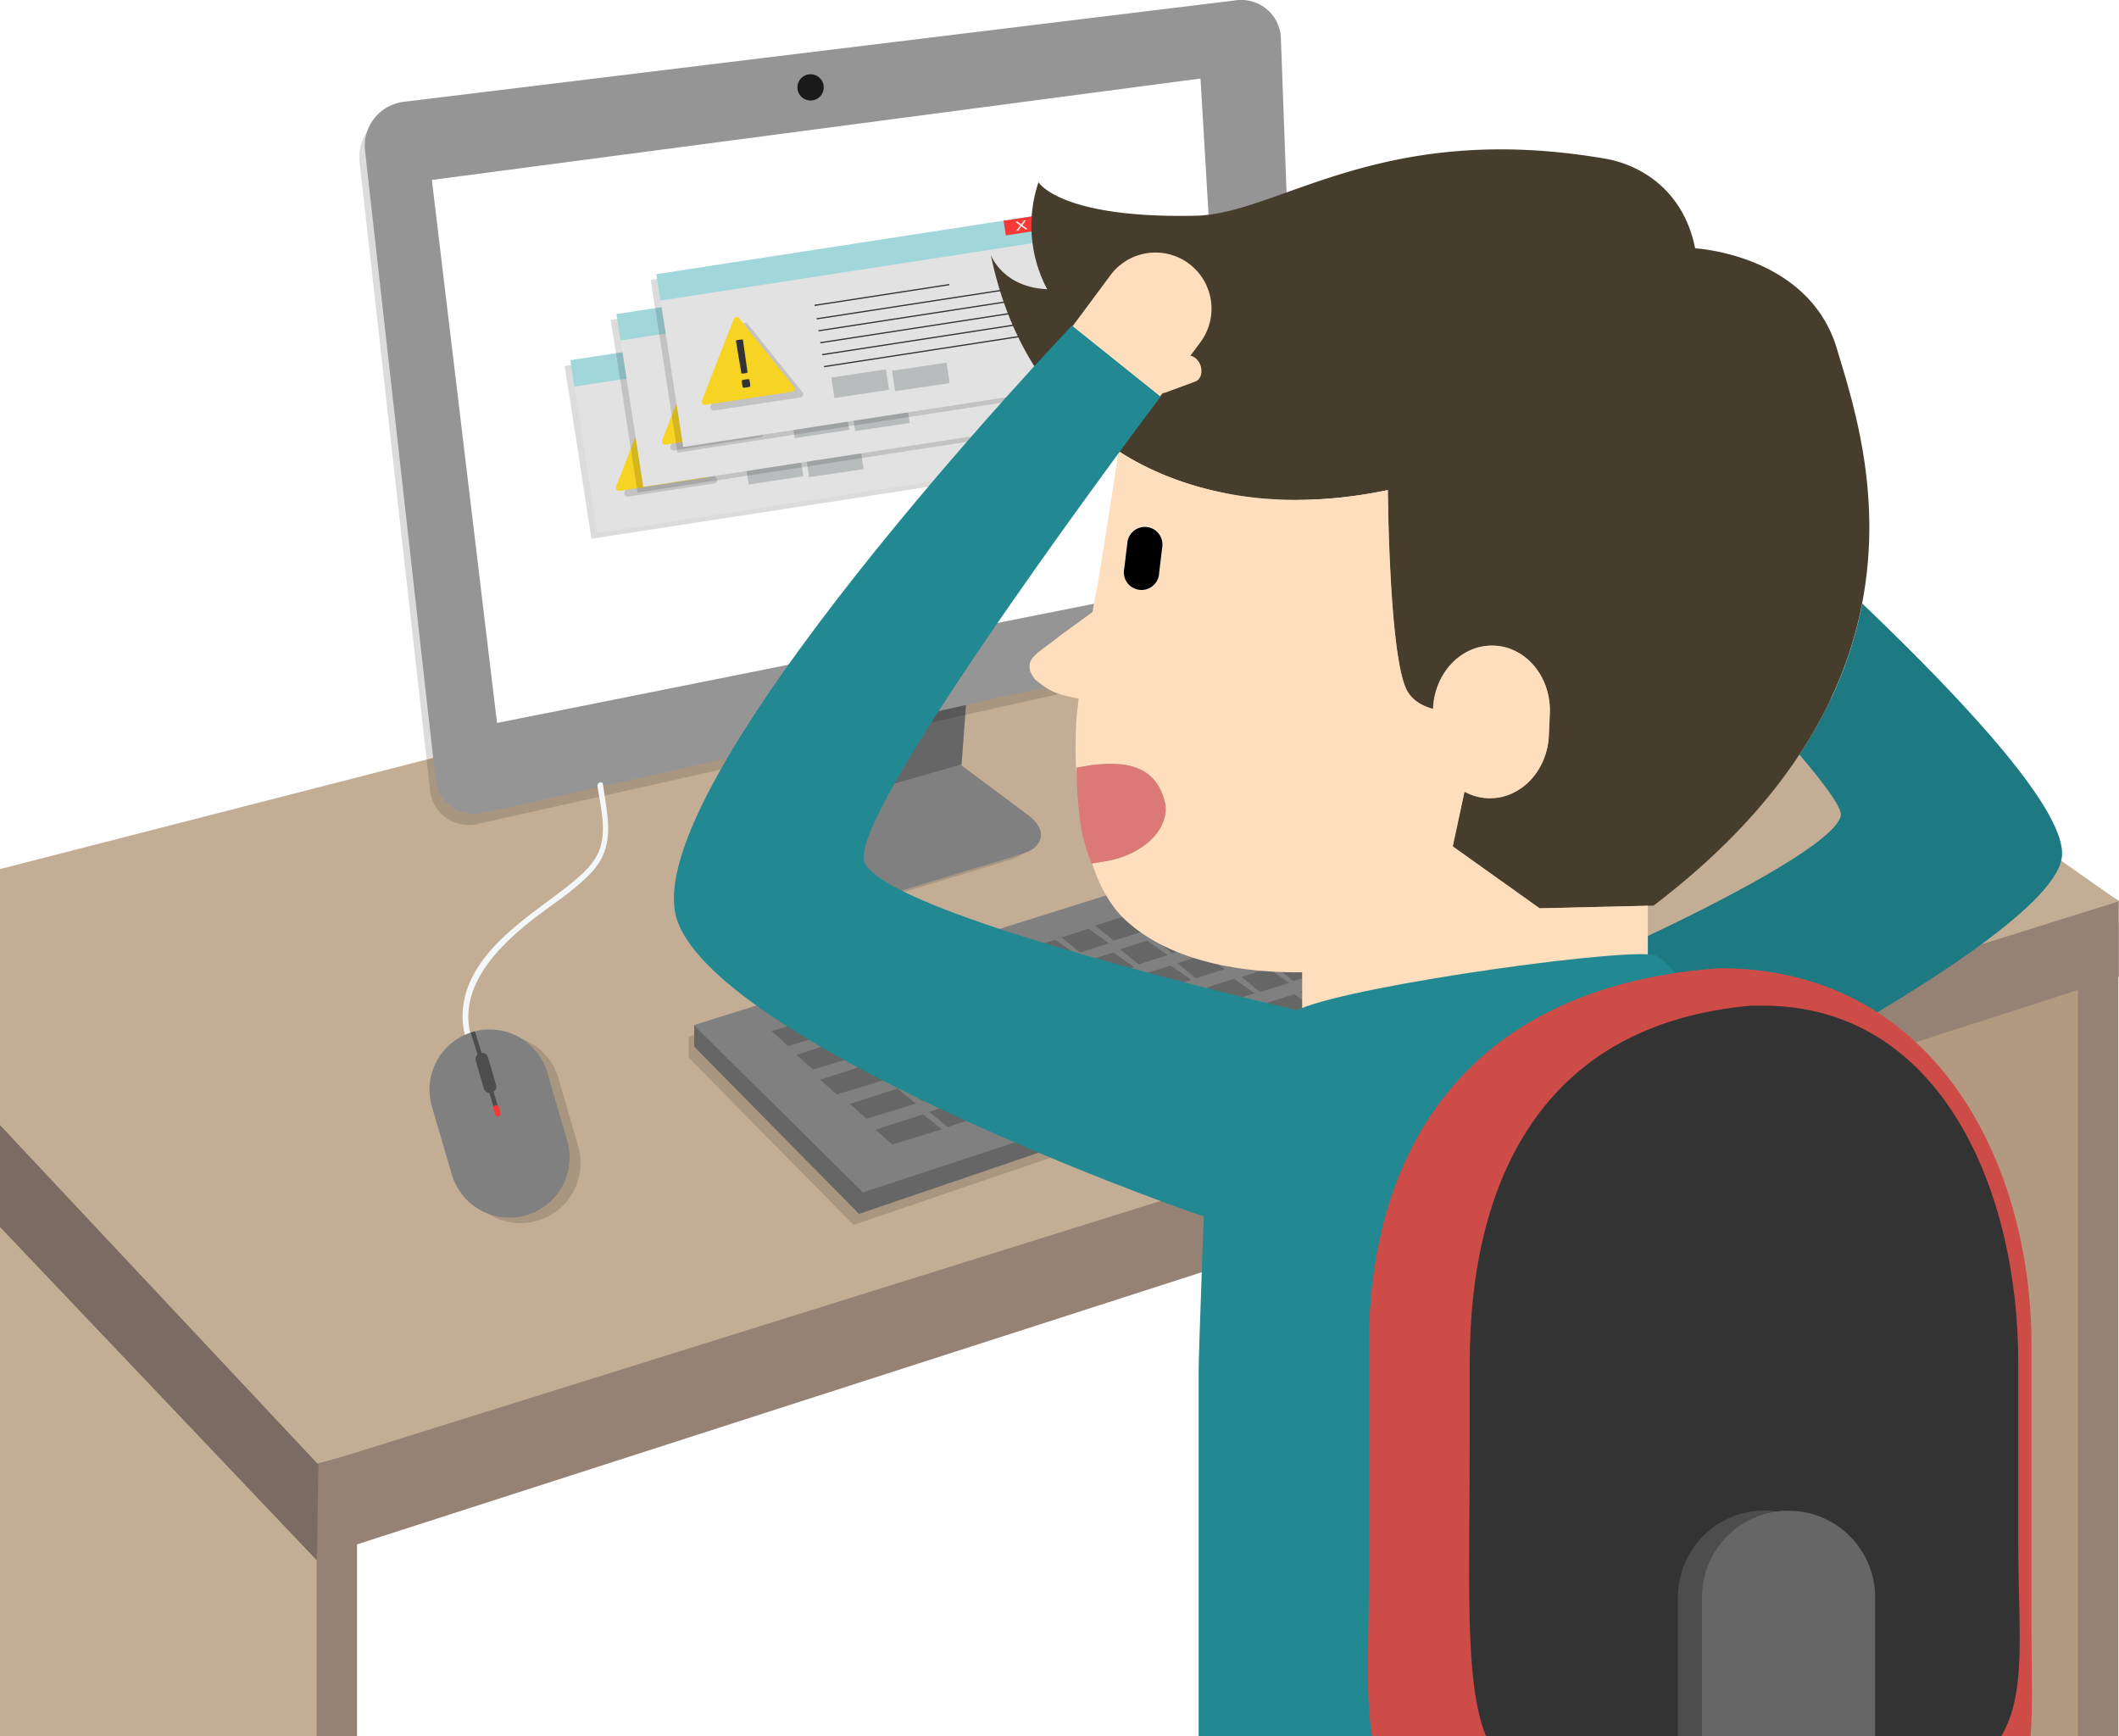 <svg xmlns="http://www.w3.org/2000/svg" viewBox="0 0 769.63 630.62"><defs><style>.cls-1{isolation:isolate;}.cls-2{fill:#b29a80;}.cls-11,.cls-12,.cls-14,.cls-15,.cls-2,.cls-22,.cls-26,.cls-3,.cls-34,.cls-35,.cls-36,.cls-37,.cls-38,.cls-4,.cls-5,.cls-6,.cls-9{fill-rule:evenodd;}.cls-3{fill:#67a5a5;}.cls-4{fill:#edb21d;}.cls-5,.cls-8{fill:#958275;}.cls-6,.cls-7{fill:#c3ae95;}.cls-9{fill:#7a6c62;}.cls-10{opacity:0.14;mix-blend-mode:multiply;}.cls-12{fill:#666;}.cls-13,.cls-22{fill:gray;}.cls-14{fill:#959595;}.cls-15{fill:#fff;}.cls-16{fill:#1a1a1a;}.cls-17{fill:#f4f7f9;}.cls-18,.cls-19,.cls-28{fill:none;stroke-miterlimit:10;}.cls-18{stroke:#000;}.cls-18,.cls-19{stroke-width:1.59px;}.cls-19{stroke:#4d4d4d;}.cls-20{fill:#f53937;}.cls-21,.cls-38{fill:#4d4d4d;}.cls-23{fill:#e2e2e2;}.cls-24{fill:#a1d6db;}.cls-25{fill:#eee;}.cls-26{fill:#f7d323;}.cls-27,.cls-37{fill:#333;}.cls-28{stroke:#333;stroke-width:0.45px;}.cls-29{fill:#b8bcbc;}.cls-30{fill:#1e7a82;}.cls-31{fill:#473d2d;}.cls-32,.cls-35{fill:#ffdebd;}.cls-33{fill:#da7976;}.cls-34{fill:#228891;}.cls-36{fill:#ce4c48;}</style></defs><title>404-error</title><g class="cls-1"><g id="Objects"><polygon class="cls-2" points="766.1 630.62 767.58 355.2 546.56 394.25 697.73 630.62 766.1 630.62"/><path class="cls-3" d="M790,508.37" transform="translate(0 -169.38)"/><polyline class="cls-4" points="562.67 329.29 541 329.29 527.67 306.95"/><polygon class="cls-5" points="551.22 201.52 0 341.62 0 443.02 114.55 565.75 769.55 354.77 769.55 327.13 551.22 201.52"/><polygon class="cls-6" points="551.3 174.08 0 315.63 0 408.68 115.67 531.78 769.63 327.33 551.3 174.08"/><rect class="cls-7" y="412.85" width="117.36" height="217.77"/><polygon class="cls-5" points="129.67 630.62 129.67 527.62 115 531.62 115 630.62 129.67 630.62"/><rect class="cls-8" x="754.72" y="336.3" width="14.67" height="294.32"/><polygon class="cls-9" points="0 408.62 0 445.62 115.08 566.7 115.67 531.95 0 408.62"/><g class="cls-10"><polygon class="cls-11" points="269 269.76 268.29 301.73 345.24 279.85 347.43 250.4 269 269.76"/></g><polygon class="cls-12" points="273 267.76 272.29 299.73 349.24 277.85 351.43 248.4 273 267.76"/><g class="cls-10"><path d="M344.85,449.08l24.65,18.38c7,5.23,5.89,11.58-2.47,14.12l-55.18,16.75c-8.36,2.54-20-.72-25.76-7.24l-17.8-20" transform="translate(0 -169.38)"/></g><path class="cls-13" d="M348.85,447.08l24.65,18.38c7,5.23,5.89,11.58-2.47,14.12l-55.18,16.75c-8.36,2.54-20-.72-25.76-7.24l-17.8-20" transform="translate(0 -169.38)"/><g class="cls-10"><path class="cls-11" d="M130.58,228.06a16.1,16.1,0,0,1,14-17.7L446.89,173.5a14.37,14.37,0,0,1,16.34,13.95l7.27,198.74c.32,8.73-6.4,17.43-14.92,19.34l-282.12,63.1a14,14,0,0,1-17.27-12.32Z" transform="translate(0 -169.38)"/></g><path class="cls-14" d="M132.58,224.06a16.1,16.1,0,0,1,14-17.7L448.89,169.5a14.37,14.37,0,0,1,16.34,13.95l7.27,198.74c.32,8.73-6.4,17.43-14.92,19.34l-282.12,63.1a14,14,0,0,1-17.27-12.32Z" transform="translate(0 -169.38)"/><polygon class="cls-15" points="156.85 65.35 436.03 28.52 446.72 209.39 180.52 262.57 156.85 65.35"/><path class="cls-16" d="M289.64,200.88a4.77,4.77,0,1,1,4.53,5A4.76,4.76,0,0,1,289.64,200.88Z" transform="translate(0 -169.38)"/><path class="cls-17" d="M217,454.77c1.15,8,3.86,17.53-.1,25.15-2.13,4.09-5.81,7.29-9.32,10.17-3.24,2.66-6.66,5.16-10,7.65C184.25,507.61,168,520.37,168,538.61a30.31,30.31,0,0,0,2.67,11.89c.5,1.19,2.22.17,1.72-1-8.52-20.08,8.4-36.59,23.1-47.7,6.75-5.09,14.12-9.8,19.8-16.11,5.29-5.88,6.16-12.58,5.3-20.2-.42-3.76-1.05-7.51-1.6-11.26-.18-1.27-2.11-.73-1.92.54Z" transform="translate(0 -169.38)"/><g class="cls-10"><path d="M210,585.63a21.84,21.84,0,0,1-14.83,27.1h0a21.85,21.85,0,0,1-27.09-14.83l-7.21-24.65a21.84,21.84,0,0,1,14.83-27.09h0A21.84,21.84,0,0,1,202.82,561Z" transform="translate(0 -169.38)"/><line class="cls-18" x1="175.73" y1="376.78" x2="184.14" y2="404.1"/><path d="M185.82,575.48a1.05,1.05,0,0,1-.72,1.31h0a1.06,1.06,0,0,1-1.31-.72l-.6-2a1.06,1.06,0,0,1,.72-1.31h0a1.05,1.05,0,0,1,1.32.72Z" transform="translate(0 -169.38)"/><path d="M184.23,565.63a2.16,2.16,0,0,1-1.66,2.53h0a2.17,2.17,0,0,1-2.77-1.23l-3.06-10.48a2.15,2.15,0,0,1,1.66-2.52h0a2.16,2.16,0,0,1,2.77,1.23Z" transform="translate(0 -169.38)"/></g><path class="cls-13" d="M206,583.63a21.84,21.84,0,0,1-14.83,27.1h0a21.85,21.85,0,0,1-27.09-14.83l-7.21-24.65a21.84,21.84,0,0,1,14.83-27.09h0A21.84,21.84,0,0,1,198.82,559Z" transform="translate(0 -169.38)"/><line class="cls-19" x1="171.73" y1="374.78" x2="180.14" y2="402.1"/><path class="cls-20" d="M181.82,573.48a1.05,1.05,0,0,1-.72,1.31h0a1.06,1.06,0,0,1-1.31-.72l-.6-2a1.06,1.06,0,0,1,.72-1.31h0a1.05,1.05,0,0,1,1.32.72Z" transform="translate(0 -169.38)"/><path class="cls-21" d="M180.23,563.63a2.16,2.16,0,0,1-1.66,2.53h0a2.17,2.17,0,0,1-2.77-1.23l-3.06-10.48a2.15,2.15,0,0,1,1.66-2.52h0a2.16,2.16,0,0,1,2.77,1.23Z" transform="translate(0 -169.38)"/><g class="cls-10"><polygon class="cls-11" points="310 444.87 518.1 373.89 449.43 318.42 250.13 376.49 250.13 384.12 310 444.87"/></g><polygon class="cls-12" points="312 440.87 520.1 369.89 451.43 314.42 252.13 372.49 252.13 380.12 312 440.87"/><polygon class="cls-22" points="313.43 433.07 522.1 364.39 453.43 308.92 252.02 372.31 313.43 433.07"/><polygon class="cls-12" points="286.29 379.88 304.31 374.4 297.56 368.95 280.27 374.51 286.29 379.88"/><polygon class="cls-12" points="306.45 373.5 317 370.16 309.5 364.91 299.71 368 306.45 373.5"/><polygon class="cls-12" points="318.67 369.54 329.22 366.2 321.72 360.95 311.93 364.04 318.67 369.54"/><polygon class="cls-12" points="331.21 365.75 341.77 362.4 334.27 357.15 324.47 360.25 331.21 365.75"/><polygon class="cls-12" points="343.27 361.78 353.82 358.44 346.32 353.19 336.52 356.28 343.27 361.78"/><polygon class="cls-12" points="355.48 357.65 366.04 354.31 358.53 349.07 348.74 352.16 355.48 357.65"/><polygon class="cls-12" points="367.7 353.69 378.25 350.35 370.75 345.1 360.96 348.19 367.7 353.69"/><polygon class="cls-12" points="380.25 349.89 390.8 346.56 383.3 341.31 373.5 344.4 380.25 349.89"/><polygon class="cls-12" points="392.3 345.93 402.85 342.59 395.35 337.34 385.55 340.44 392.3 345.93"/><polygon class="cls-12" points="404.51 341.64 415.06 338.3 407.56 333.05 397.77 336.14 404.51 341.64"/><polygon class="cls-12" points="416.73 337.68 427.28 334.34 419.78 329.09 409.99 332.18 416.73 337.68"/><polygon class="cls-12" points="429.28 333.88 439.83 330.54 432.33 325.29 422.53 328.38 429.28 333.88"/><polygon class="cls-12" points="441.33 329.92 451.88 326.58 444.38 321.33 434.58 324.42 441.33 329.92"/><polygon class="cls-12" points="295.31 388.46 313.33 382.99 306.58 377.53 289.29 383.09 295.31 388.46"/><polygon class="cls-12" points="315.48 382.09 326.03 378.75 318.53 373.5 308.73 376.59 315.48 382.09"/><polygon class="cls-12" points="327.69 378.13 338.24 374.79 330.74 369.54 320.95 372.63 327.69 378.13"/><polygon class="cls-12" points="340.24 374.33 350.79 370.99 343.29 365.74 333.5 368.83 340.24 374.33"/><polygon class="cls-12" points="352.29 370.37 362.84 367.03 355.34 361.78 345.55 364.87 352.29 370.37"/><polygon class="cls-12" points="364.51 366.24 375.06 362.9 367.56 357.65 357.76 360.74 364.51 366.24"/><polygon class="cls-12" points="376.72 362.28 387.27 358.94 379.77 353.69 369.98 356.78 376.72 362.28"/><polygon class="cls-12" points="389.27 358.48 399.82 355.14 392.32 349.89 382.53 352.98 389.27 358.48"/><polygon class="cls-12" points="401.32 354.52 411.87 351.18 404.37 345.93 394.58 349.02 401.32 354.52"/><polygon class="cls-12" points="413.54 350.23 424.09 346.89 416.59 341.64 406.8 344.73 413.54 350.23"/><polygon class="cls-12" points="425.75 346.26 436.31 342.92 428.81 337.67 419.01 340.77 425.75 346.26"/><polygon class="cls-12" points="438.3 342.47 448.85 339.13 441.35 333.88 431.56 336.97 438.3 342.47"/><polygon class="cls-12" points="450.35 338.5 460.9 335.16 453.4 329.92 443.61 333.01 450.35 338.5"/><polygon class="cls-12" points="303.89 397.49 321.92 392.01 315.17 386.56 297.88 392.12 303.89 397.49"/><polygon class="cls-12" points="324.06 391.11 334.61 387.77 327.11 382.52 317.32 385.61 324.06 391.11"/><polygon class="cls-12" points="336.28 387.15 346.83 383.81 339.33 378.56 329.53 381.65 336.28 387.15"/><polygon class="cls-12" points="348.82 383.35 359.38 380.01 351.87 374.76 342.08 377.85 348.82 383.35"/><polygon class="cls-12" points="360.88 379.39 371.43 376.05 363.93 370.8 354.13 373.89 360.88 379.39"/><polygon class="cls-12" points="373.09 375.26 383.64 371.92 376.14 366.67 366.35 369.76 373.09 375.26"/><polygon class="cls-12" points="385.31 371.3 395.86 367.96 388.36 362.71 378.56 365.8 385.31 371.3"/><polygon class="cls-12" points="397.85 367.5 408.41 364.16 400.9 358.92 391.11 362.01 397.85 367.5"/><polygon class="cls-12" points="409.9 363.54 420.46 360.2 412.96 354.95 403.16 358.04 409.9 363.54"/><polygon class="cls-12" points="422.12 359.25 432.67 355.91 425.17 350.66 415.38 353.75 422.12 359.25"/><polygon class="cls-12" points="434.34 355.29 444.89 351.95 437.39 346.7 427.6 349.79 434.34 355.29"/><polygon class="cls-12" points="446.88 351.49 457.44 348.15 449.94 342.9 440.14 345.99 446.88 351.49"/><polygon class="cls-12" points="458.94 347.53 469.49 344.19 461.99 338.94 452.19 342.03 458.94 347.53"/><polygon class="cls-12" points="314.68 406.29 332.7 400.81 325.95 395.36 308.66 400.92 314.68 406.29"/><polygon class="cls-12" points="334.85 399.92 345.4 396.58 337.9 391.33 328.1 394.42 334.85 399.92"/><polygon class="cls-12" points="347.06 395.95 357.62 392.62 350.11 387.37 340.32 390.46 347.06 395.95"/><polygon class="cls-12" points="359.61 392.16 370.16 388.82 362.66 383.57 352.87 386.66 359.61 392.16"/><polygon class="cls-12" points="371.66 388.2 382.21 384.86 374.71 379.61 364.92 382.7 371.66 388.2"/><polygon class="cls-12" points="383.88 384.07 394.43 380.73 386.93 375.48 377.13 378.57 383.88 384.07"/><polygon class="cls-12" points="396.09 380.11 406.64 376.77 399.14 371.52 389.35 374.61 396.09 380.11"/><polygon class="cls-12" points="408.64 376.31 419.19 372.97 411.69 367.72 401.9 370.81 408.64 376.31"/><polygon class="cls-12" points="420.69 372.35 431.24 369.01 423.74 363.76 413.95 366.85 420.69 372.35"/><polygon class="cls-12" points="432.91 368.06 443.46 364.71 435.96 359.46 426.17 362.56 432.91 368.06"/><polygon class="cls-12" points="445.12 364.09 455.68 360.75 448.18 355.5 438.38 358.6 445.12 364.09"/><polygon class="cls-12" points="457.67 360.3 468.22 356.95 460.72 351.71 450.93 354.8 457.67 360.3"/><polygon class="cls-12" points="469.72 356.33 480.27 352.99 472.77 347.74 462.98 350.83 469.72 356.33"/><polygon class="cls-12" points="324.04 415.64 342.06 410.17 335.31 404.72 318.02 410.28 324.04 415.64"/><polygon class="cls-12" points="344.2 409.27 354.75 405.93 347.25 400.68 337.46 403.77 344.2 409.27"/><polygon class="cls-12" points="356.42 405.31 366.97 401.97 359.47 396.72 349.68 399.81 356.42 405.31"/><polygon class="cls-12" points="368.96 401.51 379.52 398.17 372.01 392.92 362.22 396.02 368.96 401.51"/><polygon class="cls-12" points="381.29 397.55 440.66 378.26 434.28 372.98 374.55 392.05 381.29 397.55"/><polygon class="cls-12" points="442.26 377.41 452.81 374.07 445.31 368.82 435.52 371.91 442.26 377.41"/><polygon class="cls-12" points="454.48 373.45 465.03 370.11 457.53 364.86 447.74 367.95 454.48 373.45"/><polygon class="cls-12" points="467.03 369.65 477.58 366.31 470.08 361.06 460.28 364.15 467.03 369.65"/><polygon class="cls-12" points="479.08 365.69 489.63 362.35 482.13 357.1 472.33 360.19 479.08 365.69"/><g class="cls-10"><rect x="209.84" y="299.88" width="139.07" height="54.87" transform="translate(-46.61 -123) rotate(-8.76)"/><polygon points="342.82 111.66 205.07 132.89 206.55 142.48 206.64 142.47 344.08 121.28 344.3 121.25 342.82 111.66"/></g><rect class="cls-23" x="211.91" y="297.81" width="139.07" height="54.87" transform="translate(-46.27 -122.71) rotate(-8.76)"/><polygon class="cls-24" points="344.89 109.59 207.15 130.82 208.62 140.41 208.71 140.4 346.15 119.21 346.37 119.18 344.89 109.59"/><rect class="cls-20" x="333.61" y="279.84" width="11.75" height="5.39" transform="translate(-39.08 -114.36) rotate(-8.76)"/><path class="cls-25" d="M338.64,284.33l-.76.11,1.4-1.92-1.8-1.34.79-.12,1.38,1.06,1-1.42.75-.12-1.31,1.82,1.89,1.41-.79.12-1.46-1.14Z" transform="translate(0 -169.38)"/><g class="cls-10"><path class="cls-11" d="M238.27,318.86a1.19,1.19,0,0,1,2.23-.35l8.38,10.43,2.82,3.53,8.38,10.42a1.2,1.2,0,0,1-.82,2.11L246,347l-4.46.69-13.22,2c-1.23.19-1.87-.6-1.42-1.76l4.85-12.46,1.64-4.21Z" transform="translate(0 -169.38)"/></g><path class="cls-26" d="M235.16,316.79a1.2,1.2,0,0,1,2.24-.35l8.37,10.43,2.83,3.53L257,340.82a1.2,1.2,0,0,1-.82,2.11l-13.21,2-4.47.69-13.22,2c-1.23.19-1.86-.6-1.41-1.76l4.84-12.46,1.64-4.22Z" transform="translate(0 -169.38)"/><path class="cls-27" d="M238.57,341.41c-.07-.22-.12-.43-.17-.65s-.09-.42-.13-.65-.06-.44-.08-.68,0-.46,0-.68l.64-.18c.21-.05.43-.09.65-.12s.45-.06.68-.08l.69,0c.07.22.12.44.17.66s.1.44.13.66.06.45.08.67,0,.45,0,.68l-.65.17-.67.13-.66.08ZM236,324.31c.2-.07.4-.12.6-.17l.6-.11c.22,0,.44-.06.67-.08s.45,0,.67,0l1.7,12a6.55,6.55,0,0,1-1.1.27,5.79,5.79,0,0,1-1.13.07Z" transform="translate(0 -169.38)"/><line class="cls-28" x1="264.61" y1="142.15" x2="313.56" y2="134.61"/><line class="cls-28" x1="265.36" y1="147.04" x2="336.99" y2="136"/><line class="cls-28" x1="266.03" y1="151.38" x2="337.66" y2="140.34"/><line class="cls-28" x1="266.7" y1="155.72" x2="338.33" y2="144.68"/><line class="cls-28" x1="267.37" y1="160.06" x2="338.99" y2="149.02"/><line class="cls-28" x1="268.04" y1="164.4" x2="339.66" y2="153.36"/><rect class="cls-29" x="269.72" y="337.2" width="20.03" height="7.51" transform="matrix(0.99, -0.15, 0.15, 0.99, -46.81, -124.85)"/><rect class="cls-29" x="293.19" y="333.75" width="20.03" height="7.51" transform="translate(-46.05 -121.46) rotate(-8.4)"/><g class="cls-10"><rect x="226.59" y="283.13" width="139.07" height="54.87" transform="translate(-43.86 -120.64) rotate(-8.76)"/><polygon points="359.57 94.91 221.82 116.14 223.3 125.73 223.39 125.72 360.83 104.53 361.05 104.5 359.57 94.91"/></g><rect class="cls-23" x="228.66" y="281.06" width="139.07" height="54.87" transform="translate(-43.52 -120.35) rotate(-8.76)"/><polygon class="cls-24" points="361.64 92.84 223.9 114.07 225.37 123.66 225.46 123.65 362.9 102.46 363.12 102.43 361.64 92.84"/><rect class="cls-20" x="350.36" y="263.09" width="11.75" height="5.39" transform="translate(-36.34 -112) rotate(-8.76)"/><path class="cls-25" d="M355.39,267.58l-.76.11,1.4-1.92-1.8-1.34.79-.12,1.38,1.06,1-1.42.75-.12-1.31,1.82,1.89,1.41-.79.12L356.47,266Z" transform="translate(0 -169.38)"/><g class="cls-10"><path class="cls-11" d="M255,302.11a1.19,1.19,0,0,1,2.23-.35l8.38,10.43,2.82,3.53,8.38,10.42a1.2,1.2,0,0,1-.82,2.11l-13.22,2-4.46.69-13.22,2c-1.23.19-1.87-.6-1.42-1.76l4.85-12.46,1.64-4.21Z" transform="translate(0 -169.38)"/></g><path class="cls-26" d="M251.91,300a1.2,1.2,0,0,1,2.24-.35l8.37,10.43,2.83,3.53,8.37,10.42a1.2,1.2,0,0,1-.82,2.11l-13.21,2-4.47.69-13.22,2c-1.23.19-1.86-.6-1.41-1.76l4.84-12.46,1.64-4.22Z" transform="translate(0 -169.38)"/><path class="cls-27" d="M255.32,324.66c-.07-.22-.12-.43-.17-.65s-.09-.42-.13-.65-.06-.44-.08-.68,0-.46,0-.68l.64-.18c.21-.05.43-.09.65-.12s.45-.06.68-.08l.69,0c.07.22.12.44.17.66s.1.44.13.66.06.45.08.67,0,.45,0,.68l-.65.17-.67.13-.66.08Zm-2.54-17.1c.2-.07.4-.12.6-.17l.6-.11c.22,0,.44-.06.67-.08s.45,0,.67,0l1.7,12a6.55,6.55,0,0,1-1.1.27,5.79,5.79,0,0,1-1.13.07Z" transform="translate(0 -169.38)"/><line class="cls-28" x1="281.36" y1="125.4" x2="330.31" y2="117.86"/><line class="cls-28" x1="282.11" y1="130.29" x2="353.74" y2="119.25"/><line class="cls-28" x1="282.78" y1="134.63" x2="354.41" y2="123.59"/><line class="cls-28" x1="283.45" y1="138.97" x2="355.08" y2="127.93"/><line class="cls-28" x1="284.12" y1="143.31" x2="355.74" y2="132.27"/><line class="cls-28" x1="284.79" y1="147.65" x2="356.41" y2="136.61"/><rect class="cls-29" x="286.47" y="320.45" width="20.03" height="7.51" transform="matrix(0.99, -0.15, 0.15, 0.99, -44.18, -122.59)"/><rect class="cls-29" x="309.94" y="317" width="20.03" height="7.51" transform="translate(-43.43 -119.2) rotate(-8.4)"/><g class="cls-10"><rect x="241.09" y="268.63" width="139.07" height="54.87" transform="translate(-41.48 -118.6) rotate(-8.76)"/><polygon points="374.07 80.41 236.32 101.64 237.8 111.23 237.89 111.22 375.33 90.03 375.55 90 374.07 80.41"/></g><rect class="cls-23" x="243.16" y="266.56" width="139.07" height="54.87" transform="translate(-41.14 -118.31) rotate(-8.76)"/><polygon class="cls-24" points="376.14 78.34 238.4 99.57 239.87 109.16 239.96 109.15 377.4 87.96 377.62 87.93 376.14 78.34"/><rect class="cls-20" x="364.86" y="248.59" width="11.75" height="5.39" transform="translate(-33.96 -109.96) rotate(-8.76)"/><path class="cls-25" d="M369.89,253.08l-.76.11,1.4-1.92-1.8-1.34.79-.12,1.38,1.06,1-1.42.75-.12-1.31,1.82,1.89,1.41-.79.12L371,251.54Z" transform="translate(0 -169.38)"/><g class="cls-10"><path class="cls-11" d="M269.52,287.61a1.19,1.19,0,0,1,2.23-.35l8.38,10.43,2.82,3.53,8.38,10.42a1.2,1.2,0,0,1-.82,2.11l-13.22,2-4.46.69-13.22,2c-1.23.19-1.87-.6-1.42-1.76L263,304.29l1.64-4.21Z" transform="translate(0 -169.38)"/></g><path class="cls-26" d="M266.41,285.54a1.2,1.2,0,0,1,2.24-.35L277,295.62l2.83,3.53,8.37,10.42a1.2,1.2,0,0,1-.82,2.11l-13.21,2-4.47.69-13.22,2c-1.23.19-1.86-.6-1.41-1.76l4.84-12.46,1.64-4.22Z" transform="translate(0 -169.38)"/><path class="cls-27" d="M269.82,310.16c-.07-.22-.12-.43-.17-.65s-.09-.42-.13-.65-.06-.44-.08-.68,0-.46,0-.68l.64-.18c.21-.05.43-.09.65-.12s.45-.06.68-.08l.69,0c.07.22.12.44.17.66s.1.44.13.66.06.45.08.67,0,.45,0,.68l-.65.17-.67.13-.66.08Zm-2.54-17.1c.2-.07.4-.12.6-.17l.6-.11c.22,0,.44-.06.67-.08s.45,0,.67,0l1.7,12a6.55,6.55,0,0,1-1.1.27,5.79,5.79,0,0,1-1.13.07Z" transform="translate(0 -169.38)"/><line class="cls-28" x1="295.86" y1="110.9" x2="344.81" y2="103.36"/><line class="cls-28" x1="296.61" y1="115.79" x2="368.24" y2="104.75"/><line class="cls-28" x1="297.28" y1="120.13" x2="368.91" y2="109.09"/><line class="cls-28" x1="297.95" y1="124.47" x2="369.58" y2="113.43"/><line class="cls-28" x1="298.62" y1="128.81" x2="370.24" y2="117.77"/><line class="cls-28" x1="299.29" y1="133.15" x2="370.91" y2="122.11"/><rect class="cls-29" x="300.97" y="305.95" width="20.03" height="7.51" transform="matrix(0.99, -0.15, 0.15, 0.99, -41.91, -120.62)"/><rect class="cls-29" x="324.44" y="302.5" width="20.03" height="7.51" transform="translate(-41.15 -117.23) rotate(-8.4)"/><path class="cls-30" d="M676.37,388.56c-3.33,17.37-10.26,35.92-22.79,54.9,9.79,11.5,15.72,19.79,15,22.32C664,483.2,541.77,536.42,516.76,543c-40.17,10.53-31.37,47.58-31.37,47.58,8.06,39.5,56.6,19.69,56.6,19.69s202.63-94.17,206.9-129.62C750.79,464.82,716.79,427.18,676.37,388.56Z" transform="translate(0 -169.38)"/><path class="cls-31" d="M667.2,296.13c-10.2-34.41-51.52-36.56-51.52-36.56C611.39,238.06,595.42,229.13,583,227c-81.58-14-118.42,20.07-148.72,20.73-49.38,1.07-57.09-12.18-57.09-12.18a49.4,49.4,0,0,0,3.14,38.86c-16.16-.68-20.45-12.41-20.45-12.41,6.53,31.61,21.44,52.28,39,65.77a69.89,69.89,0,0,0,7.35,5.45c14.43,9.41,47.23,24.7,97.8,14.15,0,0,.41,57.51,6.44,71.68,1.75,4.12,5.39,6.54,10,7.8v-.15c.56-13.11,10.49-23.34,22.2-22.84s20.74,11.53,20.19,24.64l-.34,7.92c-.55,13.11-10.49,23.34-22.2,22.84a19.23,19.23,0,0,1-8.44-2.37l-4.27,19.87,31.55,22.49,39.29-.93,2.15-.05c23.93-18.23,41-36.71,52.93-54.82,12.53-19,19.46-37.53,22.79-54.9C684.13,348.2,672.56,314.22,667.2,296.13Z" transform="translate(0 -169.38)"/><path class="cls-32" d="M527.66,476.77l4.27-19.87a19.23,19.23,0,0,0,8.44,2.37c11.71.5,21.65-9.73,22.2-22.84l.34-7.92c.55-13.11-8.49-24.14-20.19-24.64s-21.64,9.73-22.2,22.84v.15c-4.64-1.26-8.28-3.68-10-7.8-6-14.17-6.44-71.68-6.44-71.68-50.57,10.55-83.37-4.74-97.8-14.15-2,13.19-8,52.23-8.47,52.68,0,0-.41,2.24-1,5.75l-11.32,8.23c-9,7.12-12.69,8.25-11.27,13.44A15.49,15.49,0,0,0,376,416.2c6.35,5.25,8.91,5.38,15.79,6.94-.37,2.85-.66,5.35-.79,7.23a163,163,0,0,0,.15,23.19c-.14-3.39-.1-5.35-.1-5.35l4.75-.88c13.94-1.8,24.56.41,27.5,14.23,1.25,9.66-9,19-23,20.77l-3.67.64c2.67,8,6.4,15,11.56,20,14.23,13.62,37.51,19.77,64.76,19.54v16.66l88-5.37V523H598.5V498.33l-39.29.93ZM422.2,367.91,421,377.46a6.41,6.41,0,1,1-12.72-1.54l1.16-9.56a6.41,6.41,0,1,1,12.72,1.55Z" transform="translate(0 -169.38)"/><path class="cls-33" d="M423.26,461.56c-2.94-13.82-13.56-16-27.5-14.23l-4.75.88s0,2,.1,5.35.5,8.58,1.3,14.61A61.59,61.59,0,0,0,396.47,483l.13,0,3.67-.64C414.22,480.52,424.51,471.22,423.26,461.56Z" transform="translate(0 -169.38)"/><path d="M416.61,360.77a6.4,6.4,0,0,0-7.13,5.59l-1.16,9.56A6.41,6.41,0,1,0,421,377.46l1.16-9.55A6.41,6.41,0,0,0,416.61,360.77Z" transform="translate(0 -169.38)"/><path class="cls-34" d="M601.72,516.55c-5.71-3.81-109,10.24-129.88,19.36-26.15,11.39-34.21,64.61-34.21,64.61s-2.28,60.12-2.28,66.57V800H650C650.19,782.91,651.35,549.7,601.72,516.55Z" transform="translate(0 -169.38)"/><path class="cls-35" d="M419.06,316.48a20.33,20.33,0,0,1-28.48,4.19h0a20.42,20.42,0,0,1-4.19-28.54l16.94-22.81a20.34,20.34,0,0,1,28.49-4.19h0A20.42,20.42,0,0,1,436,293.67Z" transform="translate(0 -169.38)"/><path class="cls-35" d="M436,302c.94,2.56.13,5.21-1.81,5.93l-10.81,4c-1.94.72-4.27-.77-5.22-3.32h0c-.94-2.55-.13-5.21,1.81-5.93l10.81-4c1.94-.72,4.27.77,5.22,3.32Z" transform="translate(0 -169.38)"/><path class="cls-34" d="M522.9,595.46c7-20-4-47.89-48.91-58.48-27.49-6.47-159.06-38-160.33-55.8-1.61-22.58,107.87-167.74,107.87-167.74l-32.19-25.8S229.24,455.49,246,503.75C262.15,550,441.22,614.42,457.16,617.41,475.22,620.8,507.83,638.57,522.9,595.46Z" transform="translate(0 -169.38)"/><path class="cls-36" d="M737.85,759.88V658c0-67.71-36.16-137-113.27-137l-1.22.1C529.89,528.25,497.17,590.29,497.17,658v87.52c0,21.4-1.26,39.59,1.17,54.48H737.5C738.44,789.45,737.85,776.28,737.85,759.88Z" transform="translate(0 -169.38)"/><path class="cls-37" d="M726.81,800c9.5-15.7,6.23-38.89,6.23-69.8v-66c0-63.87-28.87-129.58-92.69-129.58h-4.3c-77.37,6.74-102.23,65.71-102.23,129.58v24.7c0,57.29-2,91.14,5.89,111.06Z" transform="translate(0 -169.38)"/><path class="cls-38" d="M672.32,799.84V749.42a31.44,31.44,0,0,0-62.88,0v50.42Z" transform="translate(0 -169.38)"/><path class="cls-12" d="M681.05,800V749.48a31.44,31.44,0,1,0-62.88,0V800Z" transform="translate(0 -169.38)"/></g></g></svg>